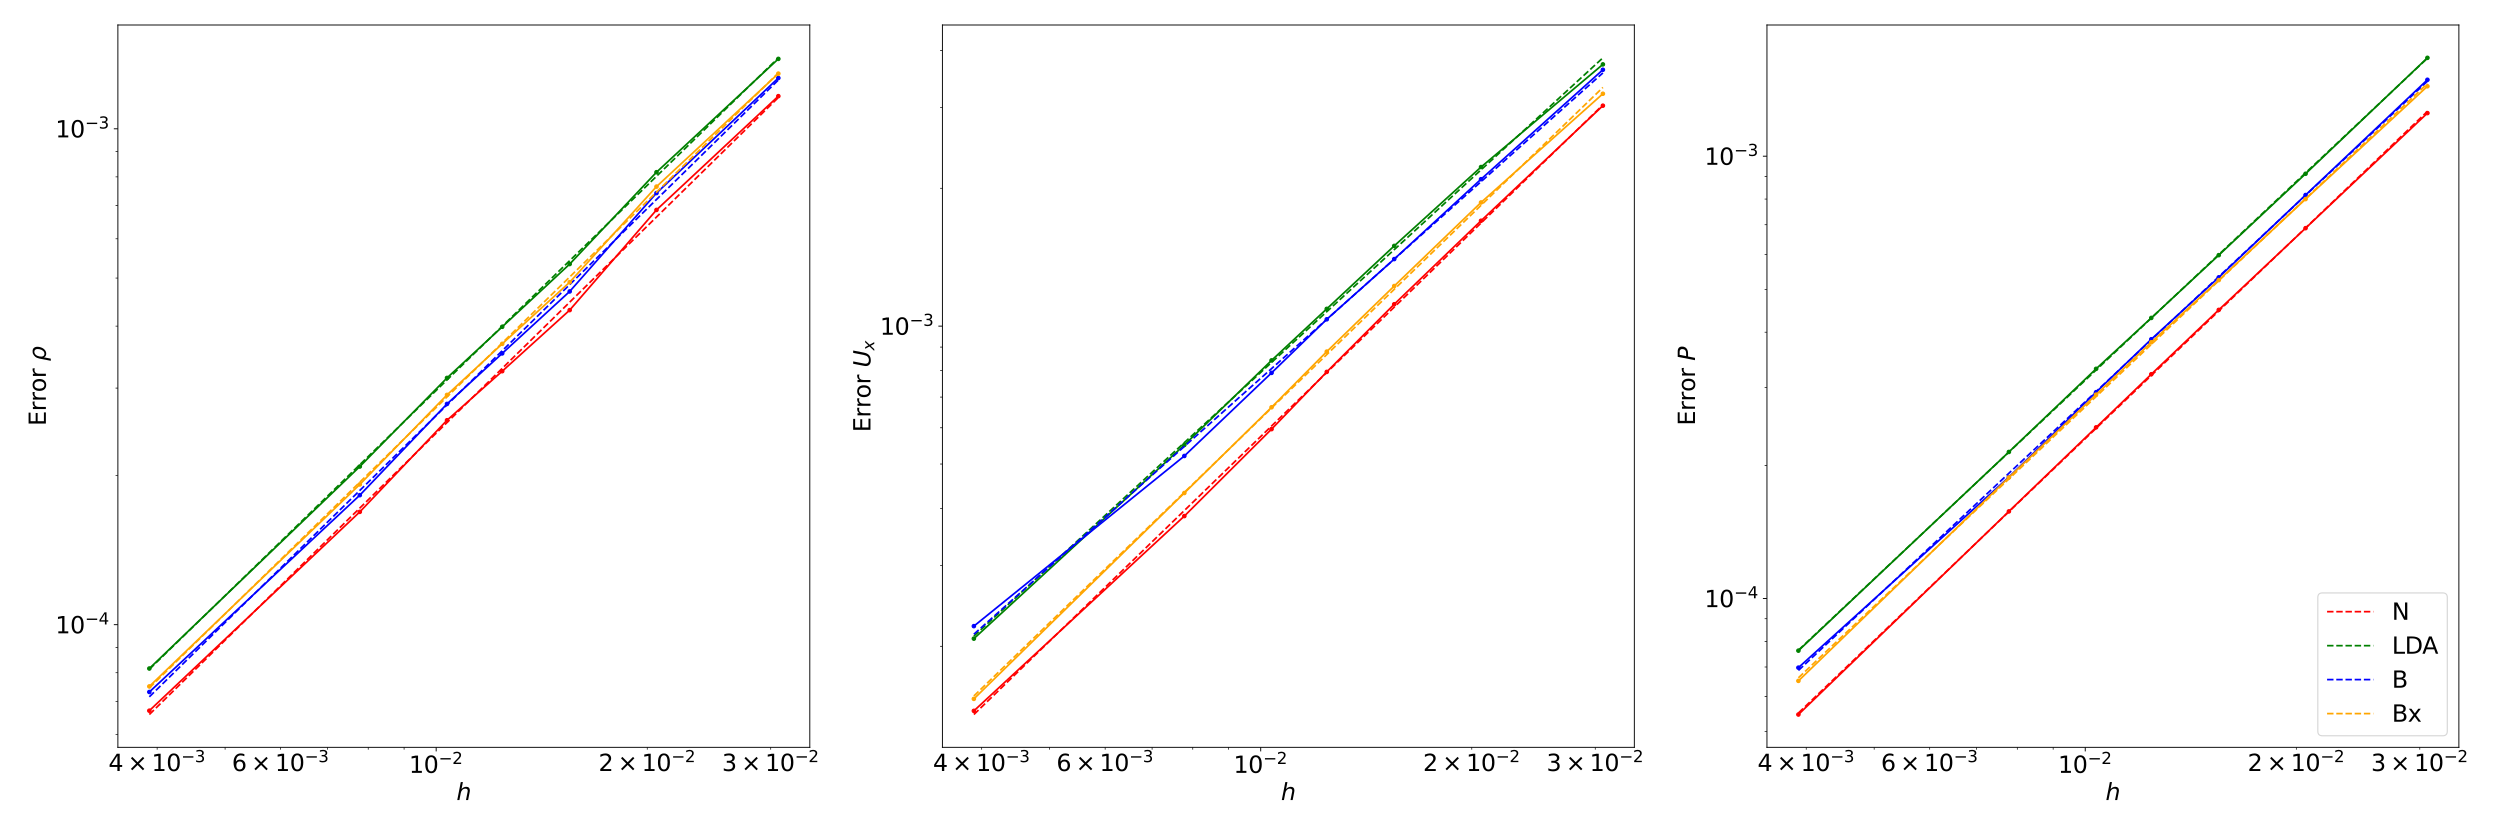 <?xml version="1.0" encoding="utf-8" standalone="no"?>
<!DOCTYPE svg PUBLIC "-//W3C//DTD SVG 1.1//EN"
  "http://www.w3.org/Graphics/SVG/1.1/DTD/svg11.dtd">
<svg xmlns:xlink="http://www.w3.org/1999/xlink" width="2160pt" height="720pt" viewBox="0 0 2160 720" xmlns="http://www.w3.org/2000/svg" version="1.1">
 <defs>
  <style type="text/css">*{stroke-linejoin: round; stroke-linecap: butt}</style>
 </defs>
 <g id="figure_1">
  <g id="patch_1">
   <path d="M 0 720 
L 2160 720 
L 2160 0 
L 0 0 
z
" style="fill: #ffffff"/>
  </g>
  <g id="axes_1">
   <g id="patch_2">
    <path d="M 101.849 645.712 
L 699.668 645.712 
L 699.668 21.6 
L 101.849 21.6 
z
" style="fill: #ffffff"/>
   </g>
   <g id="matplotlib.axis_1">
    <g id="xtick_1">
     <g id="line2d_1">
      <defs>
       <path id="m6f1cc1711e" d="M 0 0 
L 0 3.5 
" style="stroke: #000000; stroke-width: 0.8"/>
      </defs>
      <g>
       <use xlink:href="#m6f1cc1711e" x="376.853" y="645.712" style="stroke: #000000; stroke-width: 0.8"/>
      </g>
     </g>
     <g id="text_1">
      <!-- $\mathdefault{10^{-2}}$ -->
      <g transform="translate(353.353 667.909) scale(0.2 -0.2)">
       <defs>
        <path id="DejaVuSans-31" d="M 794 531 
L 1825 531 
L 1825 4091 
L 703 3866 
L 703 4441 
L 1819 4666 
L 2450 4666 
L 2450 531 
L 3481 531 
L 3481 0 
L 794 0 
L 794 531 
z
" transform="scale(0.016)"/>
        <path id="DejaVuSans-30" d="M 2034 4250 
Q 1547 4250 1301 3770 
Q 1056 3291 1056 2328 
Q 1056 1369 1301 889 
Q 1547 409 2034 409 
Q 2525 409 2770 889 
Q 3016 1369 3016 2328 
Q 3016 3291 2770 3770 
Q 2525 4250 2034 4250 
z
M 2034 4750 
Q 2819 4750 3233 4129 
Q 3647 3509 3647 2328 
Q 3647 1150 3233 529 
Q 2819 -91 2034 -91 
Q 1250 -91 836 529 
Q 422 1150 422 2328 
Q 422 3509 836 4129 
Q 1250 4750 2034 4750 
z
" transform="scale(0.016)"/>
        <path id="DejaVuSans-2212" d="M 678 2272 
L 4684 2272 
L 4684 1741 
L 678 1741 
L 678 2272 
z
" transform="scale(0.016)"/>
        <path id="DejaVuSans-32" d="M 1228 531 
L 3431 531 
L 3431 0 
L 469 0 
L 469 531 
Q 828 903 1448 1529 
Q 2069 2156 2228 2338 
Q 2531 2678 2651 2914 
Q 2772 3150 2772 3378 
Q 2772 3750 2511 3984 
Q 2250 4219 1831 4219 
Q 1534 4219 1204 4116 
Q 875 4013 500 3803 
L 500 4441 
Q 881 4594 1212 4672 
Q 1544 4750 1819 4750 
Q 2544 4750 2975 4387 
Q 3406 4025 3406 3419 
Q 3406 3131 3298 2873 
Q 3191 2616 2906 2266 
Q 2828 2175 2409 1742 
Q 1991 1309 1228 531 
z
" transform="scale(0.016)"/>
       </defs>
       <use xlink:href="#DejaVuSans-31" transform="translate(0 0.766)"/>
       <use xlink:href="#DejaVuSans-30" transform="translate(63.623 0.766)"/>
       <use xlink:href="#DejaVuSans-2212" transform="translate(128.203 39.047) scale(0.7)"/>
       <use xlink:href="#DejaVuSans-32" transform="translate(186.855 39.047) scale(0.7)"/>
      </g>
     </g>
    </g>
    <g id="xtick_2">
     <g id="line2d_2">
      <defs>
       <path id="mbabf35279a" d="M 0 0 
L 0 2 
" style="stroke: #000000; stroke-width: 0.6"/>
      </defs>
      <g>
       <use xlink:href="#mbabf35279a" x="135.777" y="645.712" style="stroke: #000000; stroke-width: 0.6"/>
      </g>
     </g>
     <g id="text_2">
      <!-- $\mathdefault{4\times10^{-3}}$ -->
      <g transform="translate(93.677 666.309) scale(0.2 -0.2)">
       <defs>
        <path id="DejaVuSans-34" d="M 2419 4116 
L 825 1625 
L 2419 1625 
L 2419 4116 
z
M 2253 4666 
L 3047 4666 
L 3047 1625 
L 3713 1625 
L 3713 1100 
L 3047 1100 
L 3047 0 
L 2419 0 
L 2419 1100 
L 313 1100 
L 313 1709 
L 2253 4666 
z
" transform="scale(0.016)"/>
        <path id="DejaVuSans-d7" d="M 4488 3438 
L 3059 2003 
L 4488 575 
L 4116 197 
L 2681 1631 
L 1247 197 
L 878 575 
L 2303 2003 
L 878 3438 
L 1247 3816 
L 2681 2381 
L 4116 3816 
L 4488 3438 
z
" transform="scale(0.016)"/>
        <path id="DejaVuSans-33" d="M 2597 2516 
Q 3050 2419 3304 2112 
Q 3559 1806 3559 1356 
Q 3559 666 3084 287 
Q 2609 -91 1734 -91 
Q 1441 -91 1130 -33 
Q 819 25 488 141 
L 488 750 
Q 750 597 1062 519 
Q 1375 441 1716 441 
Q 2309 441 2620 675 
Q 2931 909 2931 1356 
Q 2931 1769 2642 2001 
Q 2353 2234 1838 2234 
L 1294 2234 
L 1294 2753 
L 1863 2753 
Q 2328 2753 2575 2939 
Q 2822 3125 2822 3475 
Q 2822 3834 2567 4026 
Q 2313 4219 1838 4219 
Q 1578 4219 1281 4162 
Q 984 4106 628 3988 
L 628 4550 
Q 988 4650 1302 4700 
Q 1616 4750 1894 4750 
Q 2613 4750 3031 4423 
Q 3450 4097 3450 3541 
Q 3450 3153 3228 2886 
Q 3006 2619 2597 2516 
z
" transform="scale(0.016)"/>
       </defs>
       <use xlink:href="#DejaVuSans-34" transform="translate(0 0.766)"/>
       <use xlink:href="#DejaVuSans-d7" transform="translate(83.105 0.766)"/>
       <use xlink:href="#DejaVuSans-31" transform="translate(186.377 0.766)"/>
       <use xlink:href="#DejaVuSans-30" transform="translate(250 0.766)"/>
       <use xlink:href="#DejaVuSans-2212" transform="translate(314.58 39.047) scale(0.7)"/>
       <use xlink:href="#DejaVuSans-33" transform="translate(373.232 39.047) scale(0.7)"/>
      </g>
     </g>
    </g>
    <g id="xtick_3">
     <g id="line2d_3">
      <g>
       <use xlink:href="#mbabf35279a" x="194.486" y="645.712" style="stroke: #000000; stroke-width: 0.6"/>
      </g>
     </g>
    </g>
    <g id="xtick_4">
     <g id="line2d_4">
      <g>
       <use xlink:href="#mbabf35279a" x="242.455" y="645.712" style="stroke: #000000; stroke-width: 0.6"/>
      </g>
     </g>
     <g id="text_3">
      <!-- $\mathdefault{6\times10^{-3}}$ -->
      <g transform="translate(200.355 666.309) scale(0.2 -0.2)">
       <defs>
        <path id="DejaVuSans-36" d="M 2113 2584 
Q 1688 2584 1439 2293 
Q 1191 2003 1191 1497 
Q 1191 994 1439 701 
Q 1688 409 2113 409 
Q 2538 409 2786 701 
Q 3034 994 3034 1497 
Q 3034 2003 2786 2293 
Q 2538 2584 2113 2584 
z
M 3366 4563 
L 3366 3988 
Q 3128 4100 2886 4159 
Q 2644 4219 2406 4219 
Q 1781 4219 1451 3797 
Q 1122 3375 1075 2522 
Q 1259 2794 1537 2939 
Q 1816 3084 2150 3084 
Q 2853 3084 3261 2657 
Q 3669 2231 3669 1497 
Q 3669 778 3244 343 
Q 2819 -91 2113 -91 
Q 1303 -91 875 529 
Q 447 1150 447 2328 
Q 447 3434 972 4092 
Q 1497 4750 2381 4750 
Q 2619 4750 2861 4703 
Q 3103 4656 3366 4563 
z
" transform="scale(0.016)"/>
       </defs>
       <use xlink:href="#DejaVuSans-36" transform="translate(0 0.766)"/>
       <use xlink:href="#DejaVuSans-d7" transform="translate(83.105 0.766)"/>
       <use xlink:href="#DejaVuSans-31" transform="translate(186.377 0.766)"/>
       <use xlink:href="#DejaVuSans-30" transform="translate(250 0.766)"/>
       <use xlink:href="#DejaVuSans-2212" transform="translate(314.58 39.047) scale(0.7)"/>
       <use xlink:href="#DejaVuSans-33" transform="translate(373.232 39.047) scale(0.7)"/>
      </g>
     </g>
    </g>
    <g id="xtick_5">
     <g id="line2d_5">
      <g>
       <use xlink:href="#mbabf35279a" x="283.012" y="645.712" style="stroke: #000000; stroke-width: 0.6"/>
      </g>
     </g>
    </g>
    <g id="xtick_6">
     <g id="line2d_6">
      <g>
       <use xlink:href="#mbabf35279a" x="318.144" y="645.712" style="stroke: #000000; stroke-width: 0.6"/>
      </g>
     </g>
    </g>
    <g id="xtick_7">
     <g id="line2d_7">
      <g>
       <use xlink:href="#mbabf35279a" x="349.133" y="645.712" style="stroke: #000000; stroke-width: 0.6"/>
      </g>
     </g>
    </g>
    <g id="xtick_8">
     <g id="line2d_8">
      <g>
       <use xlink:href="#mbabf35279a" x="559.22" y="645.712" style="stroke: #000000; stroke-width: 0.6"/>
      </g>
     </g>
     <g id="text_4">
      <!-- $\mathdefault{2\times10^{-2}}$ -->
      <g transform="translate(517.12 666.309) scale(0.2 -0.2)">
       <use xlink:href="#DejaVuSans-32" transform="translate(0 0.766)"/>
       <use xlink:href="#DejaVuSans-d7" transform="translate(83.105 0.766)"/>
       <use xlink:href="#DejaVuSans-31" transform="translate(186.377 0.766)"/>
       <use xlink:href="#DejaVuSans-30" transform="translate(250 0.766)"/>
       <use xlink:href="#DejaVuSans-2212" transform="translate(314.58 39.047) scale(0.7)"/>
       <use xlink:href="#DejaVuSans-32" transform="translate(373.232 39.047) scale(0.7)"/>
      </g>
     </g>
    </g>
    <g id="xtick_9">
     <g id="line2d_9">
      <g>
       <use xlink:href="#mbabf35279a" x="665.897" y="645.712" style="stroke: #000000; stroke-width: 0.6"/>
      </g>
     </g>
     <g id="text_5">
      <!-- $\mathdefault{3\times10^{-2}}$ -->
      <g transform="translate(623.797 666.309) scale(0.2 -0.2)">
       <use xlink:href="#DejaVuSans-33" transform="translate(0 0.766)"/>
       <use xlink:href="#DejaVuSans-d7" transform="translate(83.105 0.766)"/>
       <use xlink:href="#DejaVuSans-31" transform="translate(186.377 0.766)"/>
       <use xlink:href="#DejaVuSans-30" transform="translate(250 0.766)"/>
       <use xlink:href="#DejaVuSans-2212" transform="translate(314.58 39.047) scale(0.7)"/>
       <use xlink:href="#DejaVuSans-32" transform="translate(373.232 39.047) scale(0.7)"/>
      </g>
     </g>
    </g>
    <g id="text_6">
     <!-- $h$ -->
     <g transform="translate(394.358 691.265) scale(0.2 -0.2)">
      <defs>
       <path id="DejaVuSans-Oblique-68" d="M 3566 2113 
L 3156 0 
L 2578 0 
L 2988 2091 
Q 3016 2238 3031 2350 
Q 3047 2463 3047 2528 
Q 3047 2791 2881 2937 
Q 2716 3084 2419 3084 
Q 1956 3084 1617 2771 
Q 1278 2459 1178 1941 
L 800 0 
L 225 0 
L 1172 4863 
L 1747 4863 
L 1375 2950 
Q 1594 3244 1934 3414 
Q 2275 3584 2650 3584 
Q 3113 3584 3367 3334 
Q 3622 3084 3622 2631 
Q 3622 2519 3608 2391 
Q 3594 2263 3566 2113 
z
" transform="scale(0.016)"/>
      </defs>
      <use xlink:href="#DejaVuSans-Oblique-68" transform="translate(0 0.016)"/>
     </g>
    </g>
   </g>
   <g id="matplotlib.axis_2">
    <g id="ytick_1">
     <g id="line2d_10">
      <defs>
       <path id="mf3a109752e" d="M 0 0 
L -3.5 0 
" style="stroke: #000000; stroke-width: 0.8"/>
      </defs>
      <g>
       <use xlink:href="#mf3a109752e" x="101.849" y="539.719" style="stroke: #000000; stroke-width: 0.8"/>
      </g>
     </g>
     <g id="text_7">
      <!-- $\mathdefault{10^{-4}}$ -->
      <g transform="translate(47.849 547.318) scale(0.2 -0.2)">
       <use xlink:href="#DejaVuSans-31" transform="translate(0 0.684)"/>
       <use xlink:href="#DejaVuSans-30" transform="translate(63.623 0.684)"/>
       <use xlink:href="#DejaVuSans-2212" transform="translate(128.203 38.966) scale(0.7)"/>
       <use xlink:href="#DejaVuSans-34" transform="translate(186.855 38.966) scale(0.7)"/>
      </g>
     </g>
    </g>
    <g id="ytick_2">
     <g id="line2d_11">
      <g>
       <use xlink:href="#mf3a109752e" x="101.849" y="111.29" style="stroke: #000000; stroke-width: 0.8"/>
      </g>
     </g>
     <g id="text_8">
      <!-- $\mathdefault{10^{-3}}$ -->
      <g transform="translate(47.849 118.889) scale(0.2 -0.2)">
       <use xlink:href="#DejaVuSans-31" transform="translate(0 0.766)"/>
       <use xlink:href="#DejaVuSans-30" transform="translate(63.623 0.766)"/>
       <use xlink:href="#DejaVuSans-2212" transform="translate(128.203 39.047) scale(0.7)"/>
       <use xlink:href="#DejaVuSans-33" transform="translate(186.855 39.047) scale(0.7)"/>
      </g>
     </g>
    </g>
    <g id="ytick_3">
     <g id="line2d_12">
      <defs>
       <path id="m3322da931d" d="M 0 0 
L -2 0 
" style="stroke: #000000; stroke-width: 0.6"/>
      </defs>
      <g>
       <use xlink:href="#m3322da931d" x="101.849" y="634.766" style="stroke: #000000; stroke-width: 0.6"/>
      </g>
     </g>
    </g>
    <g id="ytick_4">
     <g id="line2d_13">
      <g>
       <use xlink:href="#m3322da931d" x="101.849" y="606.084" style="stroke: #000000; stroke-width: 0.6"/>
      </g>
     </g>
    </g>
    <g id="ytick_5">
     <g id="line2d_14">
      <g>
       <use xlink:href="#m3322da931d" x="101.849" y="581.239" style="stroke: #000000; stroke-width: 0.6"/>
      </g>
     </g>
    </g>
    <g id="ytick_6">
     <g id="line2d_15">
      <g>
       <use xlink:href="#m3322da931d" x="101.849" y="559.323" style="stroke: #000000; stroke-width: 0.6"/>
      </g>
     </g>
    </g>
    <g id="ytick_7">
     <g id="line2d_16">
      <g>
       <use xlink:href="#m3322da931d" x="101.849" y="410.749" style="stroke: #000000; stroke-width: 0.6"/>
      </g>
     </g>
    </g>
    <g id="ytick_8">
     <g id="line2d_17">
      <g>
       <use xlink:href="#m3322da931d" x="101.849" y="335.307" style="stroke: #000000; stroke-width: 0.6"/>
      </g>
     </g>
    </g>
    <g id="ytick_9">
     <g id="line2d_18">
      <g>
       <use xlink:href="#m3322da931d" x="101.849" y="281.779" style="stroke: #000000; stroke-width: 0.6"/>
      </g>
     </g>
    </g>
    <g id="ytick_10">
     <g id="line2d_19">
      <g>
       <use xlink:href="#m3322da931d" x="101.849" y="240.26" style="stroke: #000000; stroke-width: 0.6"/>
      </g>
     </g>
    </g>
    <g id="ytick_11">
     <g id="line2d_20">
      <g>
       <use xlink:href="#m3322da931d" x="101.849" y="206.337" style="stroke: #000000; stroke-width: 0.6"/>
      </g>
     </g>
    </g>
    <g id="ytick_12">
     <g id="line2d_21">
      <g>
       <use xlink:href="#m3322da931d" x="101.849" y="177.655" style="stroke: #000000; stroke-width: 0.6"/>
      </g>
     </g>
    </g>
    <g id="ytick_13">
     <g id="line2d_22">
      <g>
       <use xlink:href="#m3322da931d" x="101.849" y="152.81" style="stroke: #000000; stroke-width: 0.6"/>
      </g>
     </g>
    </g>
    <g id="ytick_14">
     <g id="line2d_23">
      <g>
       <use xlink:href="#m3322da931d" x="101.849" y="130.894" style="stroke: #000000; stroke-width: 0.6"/>
      </g>
     </g>
    </g>
    <g id="text_9">
     <!-- Error $\rho$ -->
     <g transform="translate(39.649 367.956) rotate(-90) scale(0.2 -0.2)">
      <defs>
       <path id="DejaVuSans-45" d="M 628 4666 
L 3578 4666 
L 3578 4134 
L 1259 4134 
L 1259 2753 
L 3481 2753 
L 3481 2222 
L 1259 2222 
L 1259 531 
L 3634 531 
L 3634 0 
L 628 0 
L 628 4666 
z
" transform="scale(0.016)"/>
       <path id="DejaVuSans-72" d="M 2631 2963 
Q 2534 3019 2420 3045 
Q 2306 3072 2169 3072 
Q 1681 3072 1420 2755 
Q 1159 2438 1159 1844 
L 1159 0 
L 581 0 
L 581 3500 
L 1159 3500 
L 1159 2956 
Q 1341 3275 1631 3429 
Q 1922 3584 2338 3584 
Q 2397 3584 2469 3576 
Q 2541 3569 2628 3553 
L 2631 2963 
z
" transform="scale(0.016)"/>
       <path id="DejaVuSans-6f" d="M 1959 3097 
Q 1497 3097 1228 2736 
Q 959 2375 959 1747 
Q 959 1119 1226 758 
Q 1494 397 1959 397 
Q 2419 397 2687 759 
Q 2956 1122 2956 1747 
Q 2956 2369 2687 2733 
Q 2419 3097 1959 3097 
z
M 1959 3584 
Q 2709 3584 3137 3096 
Q 3566 2609 3566 1747 
Q 3566 888 3137 398 
Q 2709 -91 1959 -91 
Q 1206 -91 779 398 
Q 353 888 353 1747 
Q 353 2609 779 3096 
Q 1206 3584 1959 3584 
z
" transform="scale(0.016)"/>
       <path id="DejaVuSans-20" transform="scale(0.016)"/>
       <path id="DejaVuSans-Oblique-3c1" d="M 1203 2875 
Q 1453 3194 1981 3475 
Q 2188 3584 2756 3584 
Q 3394 3584 3694 3078 
Q 3994 2572 3834 1747 
Q 3672 922 3175 415 
Q 2678 -91 2041 -91 
Q 1656 -91 1409 63 
Q 1163 213 1044 525 
L 681 -1331 
L 103 -1331 
L 697 1716 
Q 838 2438 1203 2875 
z
M 3238 1747 
Q 3359 2381 3169 2744 
Q 2978 3103 2522 3103 
Q 2066 3103 1734 2744 
Q 1403 2381 1281 1747 
Q 1156 1113 1347 750 
Q 1538 391 1994 391 
Q 2450 391 2781 750 
Q 3113 1113 3238 1747 
z
" transform="scale(0.016)"/>
      </defs>
      <use xlink:href="#DejaVuSans-45" transform="translate(0 0.094)"/>
      <use xlink:href="#DejaVuSans-72" transform="translate(63.184 0.094)"/>
      <use xlink:href="#DejaVuSans-72" transform="translate(104.297 0.094)"/>
      <use xlink:href="#DejaVuSans-6f" transform="translate(145.41 0.094)"/>
      <use xlink:href="#DejaVuSans-72" transform="translate(206.592 0.094)"/>
      <use xlink:href="#DejaVuSans-20" transform="translate(247.705 0.094)"/>
      <use xlink:href="#DejaVuSans-Oblique-3c1" transform="translate(279.492 0.094)"/>
     </g>
    </g>
   </g>
   <g id="line2d_24">
    <path d="M 129.023 614.032 
L 310.875 442.253 
L 386.219 363.081 
L 433.912 320.712 
L 492.208 267.946 
L 567.205 181.367 
L 672.494 83.067 
" clip-path="url(#paf30deea8a)" style="fill: none; stroke: #ff0000; stroke-width: 1.5; stroke-linecap: square"/>
    <defs>
     <path id="m72dea3ac10" d="M 0 1.5 
C 0.398 1.5 0.779 1.342 1.061 1.061 
C 1.342 0.779 1.5 0.398 1.5 0 
C 1.5 -0.398 1.342 -0.779 1.061 -1.061 
C 0.779 -1.342 0.398 -1.5 0 -1.5 
C -0.398 -1.5 -0.779 -1.342 -1.061 -1.061 
C -1.342 -0.779 -1.5 -0.398 -1.5 0 
C -1.5 0.398 -1.342 0.779 -1.061 1.061 
C -0.779 1.342 -0.398 1.5 0 1.5 
z
" style="stroke: #ff0000"/>
    </defs>
    <g clip-path="url(#paf30deea8a)">
     <use xlink:href="#m72dea3ac10" x="129.023" y="614.032" style="fill: #ff0000; stroke: #ff0000"/>
     <use xlink:href="#m72dea3ac10" x="310.875" y="442.253" style="fill: #ff0000; stroke: #ff0000"/>
     <use xlink:href="#m72dea3ac10" x="386.219" y="363.081" style="fill: #ff0000; stroke: #ff0000"/>
     <use xlink:href="#m72dea3ac10" x="433.912" y="320.712" style="fill: #ff0000; stroke: #ff0000"/>
     <use xlink:href="#m72dea3ac10" x="492.208" y="267.946" style="fill: #ff0000; stroke: #ff0000"/>
     <use xlink:href="#m72dea3ac10" x="567.205" y="181.367" style="fill: #ff0000; stroke: #ff0000"/>
     <use xlink:href="#m72dea3ac10" x="672.494" y="83.067" style="fill: #ff0000; stroke: #ff0000"/>
    </g>
   </g>
   <g id="line2d_25">
    <path d="M 129.023 617.343 
L 310.875 438.959 
L 386.219 365.052 
L 433.912 318.268 
L 492.208 261.084 
L 567.205 187.517 
L 672.494 84.236 
" clip-path="url(#paf30deea8a)" style="fill: none; stroke-dasharray: 5.55,2.4; stroke-dashoffset: 0; stroke: #ff0000; stroke-width: 1.5"/>
   </g>
   <g id="line2d_26">
    <path d="M 129.023 577.6 
L 310.875 403.081 
L 386.219 326.529 
L 433.912 282.358 
L 492.208 228.149 
L 567.205 148.782 
L 672.494 50.871 
" clip-path="url(#paf30deea8a)" style="fill: none; stroke: #008000; stroke-width: 1.5; stroke-linecap: square"/>
    <defs>
     <path id="m449430f428" d="M 0 1.5 
C 0.398 1.5 0.779 1.342 1.061 1.061 
C 1.342 0.779 1.5 0.398 1.5 0 
C 1.5 -0.398 1.342 -0.779 1.061 -1.061 
C 0.779 -1.342 0.398 -1.5 0 -1.5 
C -0.398 -1.5 -0.779 -1.342 -1.061 -1.061 
C -1.342 -0.779 -1.5 -0.398 -1.5 0 
C -1.5 0.398 -1.342 0.779 -1.061 1.061 
C -0.779 1.342 -0.398 1.5 0 1.5 
z
" style="stroke: #008000"/>
    </defs>
    <g clip-path="url(#paf30deea8a)">
     <use xlink:href="#m449430f428" x="129.023" y="577.6" style="fill: #008000; stroke: #008000"/>
     <use xlink:href="#m449430f428" x="310.875" y="403.081" style="fill: #008000; stroke: #008000"/>
     <use xlink:href="#m449430f428" x="386.219" y="326.529" style="fill: #008000; stroke: #008000"/>
     <use xlink:href="#m449430f428" x="433.912" y="282.358" style="fill: #008000; stroke: #008000"/>
     <use xlink:href="#m449430f428" x="492.208" y="228.149" style="fill: #008000; stroke: #008000"/>
     <use xlink:href="#m449430f428" x="567.205" y="148.782" style="fill: #008000; stroke: #008000"/>
     <use xlink:href="#m449430f428" x="672.494" y="50.871" style="fill: #008000; stroke: #008000"/>
    </g>
   </g>
   <g id="line2d_27">
    <path d="M 129.023 578.255 
L 310.875 401.484 
L 386.219 328.245 
L 433.912 281.884 
L 492.208 225.217 
L 567.205 152.316 
L 672.494 49.969 
" clip-path="url(#paf30deea8a)" style="fill: none; stroke-dasharray: 5.55,2.4; stroke-dashoffset: 0; stroke: #008000; stroke-width: 1.5"/>
   </g>
   <g id="line2d_28">
    <path d="M 129.023 597.884 
L 310.875 427.82 
L 386.219 348.991 
L 433.912 305.333 
L 492.208 251.805 
L 567.205 166.808 
L 672.494 67.388 
" clip-path="url(#paf30deea8a)" style="fill: none; stroke: #0000ff; stroke-width: 1.5; stroke-linecap: square"/>
    <defs>
     <path id="m9c70c93d47" d="M 0 1.5 
C 0.398 1.5 0.779 1.342 1.061 1.061 
C 1.342 0.779 1.5 0.398 1.5 0 
C 1.5 -0.398 1.342 -0.779 1.061 -1.061 
C 0.779 -1.342 0.398 -1.5 0 -1.5 
C -0.398 -1.5 -0.779 -1.342 -1.061 -1.061 
C -1.342 -0.779 -1.5 -0.398 -1.5 0 
C -1.5 0.398 -1.342 0.779 -1.061 1.061 
C -0.779 1.342 -0.398 1.5 0 1.5 
z
" style="stroke: #0000ff"/>
    </defs>
    <g clip-path="url(#paf30deea8a)">
     <use xlink:href="#m9c70c93d47" x="129.023" y="597.884" style="fill: #0000ff; stroke: #0000ff"/>
     <use xlink:href="#m9c70c93d47" x="310.875" y="427.82" style="fill: #0000ff; stroke: #0000ff"/>
     <use xlink:href="#m9c70c93d47" x="386.219" y="348.991" style="fill: #0000ff; stroke: #0000ff"/>
     <use xlink:href="#m9c70c93d47" x="433.912" y="305.333" style="fill: #0000ff; stroke: #0000ff"/>
     <use xlink:href="#m9c70c93d47" x="492.208" y="251.805" style="fill: #0000ff; stroke: #0000ff"/>
     <use xlink:href="#m9c70c93d47" x="567.205" y="166.808" style="fill: #0000ff; stroke: #0000ff"/>
     <use xlink:href="#m9c70c93d47" x="672.494" y="67.388" style="fill: #0000ff; stroke: #0000ff"/>
    </g>
   </g>
   <g id="line2d_29">
    <path d="M 129.023 602.048 
L 310.875 423.719 
L 386.219 349.835 
L 433.912 303.066 
L 492.208 245.9 
L 567.205 172.355 
L 672.494 69.107 
" clip-path="url(#paf30deea8a)" style="fill: none; stroke-dasharray: 5.55,2.4; stroke-dashoffset: 0; stroke: #0000ff; stroke-width: 1.5"/>
   </g>
   <g id="line2d_30">
    <path d="M 129.023 593.06 
L 310.875 418.537 
L 386.219 341.184 
L 433.912 297.073 
L 492.208 243.816 
L 567.205 161.219 
L 672.494 63.599 
" clip-path="url(#paf30deea8a)" style="fill: none; stroke: #ffa500; stroke-width: 1.5; stroke-linecap: square"/>
    <defs>
     <path id="mec1737732a" d="M 0 1.5 
C 0.398 1.5 0.779 1.342 1.061 1.061 
C 1.342 0.779 1.5 0.398 1.5 0 
C 1.5 -0.398 1.342 -0.779 1.061 -1.061 
C 0.779 -1.342 0.398 -1.5 0 -1.5 
C -0.398 -1.5 -0.779 -1.342 -1.061 -1.061 
C -1.342 -0.779 -1.5 -0.398 -1.5 0 
C -1.5 0.398 -1.342 0.779 -1.061 1.061 
C -0.779 1.342 -0.398 1.5 0 1.5 
z
" style="stroke: #ffa500"/>
    </defs>
    <g clip-path="url(#paf30deea8a)">
     <use xlink:href="#mec1737732a" x="129.023" y="593.06" style="fill: #ffa500; stroke: #ffa500"/>
     <use xlink:href="#mec1737732a" x="310.875" y="418.537" style="fill: #ffa500; stroke: #ffa500"/>
     <use xlink:href="#mec1737732a" x="386.219" y="341.184" style="fill: #ffa500; stroke: #ffa500"/>
     <use xlink:href="#mec1737732a" x="433.912" y="297.073" style="fill: #ffa500; stroke: #ffa500"/>
     <use xlink:href="#mec1737732a" x="492.208" y="243.816" style="fill: #ffa500; stroke: #ffa500"/>
     <use xlink:href="#mec1737732a" x="567.205" y="161.219" style="fill: #ffa500; stroke: #ffa500"/>
     <use xlink:href="#mec1737732a" x="672.494" y="63.599" style="fill: #ffa500; stroke: #ffa500"/>
    </g>
   </g>
   <g id="line2d_31">
    <path d="M 129.023 594.365 
L 310.875 416.58 
L 386.219 342.92 
L 433.912 296.293 
L 492.208 239.302 
L 567.205 165.981 
L 672.494 63.047 
" clip-path="url(#paf30deea8a)" style="fill: none; stroke-dasharray: 5.55,2.4; stroke-dashoffset: 0; stroke: #ffa500; stroke-width: 1.5"/>
   </g>
   <g id="patch_3">
    <path d="M 101.849 645.712 
L 101.849 21.6 
" style="fill: none; stroke: #000000; stroke-width: 0.8; stroke-linejoin: miter; stroke-linecap: square"/>
   </g>
   <g id="patch_4">
    <path d="M 699.668 645.712 
L 699.668 21.6 
" style="fill: none; stroke: #000000; stroke-width: 0.8; stroke-linejoin: miter; stroke-linecap: square"/>
   </g>
   <g id="patch_5">
    <path d="M 101.849 645.712 
L 699.668 645.712 
" style="fill: none; stroke: #000000; stroke-width: 0.8; stroke-linejoin: miter; stroke-linecap: square"/>
   </g>
   <g id="patch_6">
    <path d="M 101.849 21.6 
L 699.668 21.6 
" style="fill: none; stroke: #000000; stroke-width: 0.8; stroke-linejoin: miter; stroke-linecap: square"/>
   </g>
  </g>
  <g id="axes_2">
   <g id="patch_7">
    <path d="M 814.249 645.712 
L 1412.067 645.712 
L 1412.067 21.6 
L 814.249 21.6 
z
" style="fill: #ffffff"/>
   </g>
   <g id="matplotlib.axis_3">
    <g id="xtick_10">
     <g id="line2d_32">
      <g>
       <use xlink:href="#m6f1cc1711e" x="1089.252" y="645.712" style="stroke: #000000; stroke-width: 0.8"/>
      </g>
     </g>
     <g id="text_10">
      <!-- $\mathdefault{10^{-2}}$ -->
      <g transform="translate(1065.752 667.909) scale(0.2 -0.2)">
       <use xlink:href="#DejaVuSans-31" transform="translate(0 0.766)"/>
       <use xlink:href="#DejaVuSans-30" transform="translate(63.623 0.766)"/>
       <use xlink:href="#DejaVuSans-2212" transform="translate(128.203 39.047) scale(0.7)"/>
       <use xlink:href="#DejaVuSans-32" transform="translate(186.855 39.047) scale(0.7)"/>
      </g>
     </g>
    </g>
    <g id="xtick_11">
     <g id="line2d_33">
      <g>
       <use xlink:href="#mbabf35279a" x="848.177" y="645.712" style="stroke: #000000; stroke-width: 0.6"/>
      </g>
     </g>
     <g id="text_11">
      <!-- $\mathdefault{4\times10^{-3}}$ -->
      <g transform="translate(806.077 666.309) scale(0.2 -0.2)">
       <use xlink:href="#DejaVuSans-34" transform="translate(0 0.766)"/>
       <use xlink:href="#DejaVuSans-d7" transform="translate(83.105 0.766)"/>
       <use xlink:href="#DejaVuSans-31" transform="translate(186.377 0.766)"/>
       <use xlink:href="#DejaVuSans-30" transform="translate(250 0.766)"/>
       <use xlink:href="#DejaVuSans-2212" transform="translate(314.58 39.047) scale(0.7)"/>
       <use xlink:href="#DejaVuSans-33" transform="translate(373.232 39.047) scale(0.7)"/>
      </g>
     </g>
    </g>
    <g id="xtick_12">
     <g id="line2d_34">
      <g>
       <use xlink:href="#mbabf35279a" x="906.886" y="645.712" style="stroke: #000000; stroke-width: 0.6"/>
      </g>
     </g>
    </g>
    <g id="xtick_13">
     <g id="line2d_35">
      <g>
       <use xlink:href="#mbabf35279a" x="954.854" y="645.712" style="stroke: #000000; stroke-width: 0.6"/>
      </g>
     </g>
     <g id="text_12">
      <!-- $\mathdefault{6\times10^{-3}}$ -->
      <g transform="translate(912.754 666.309) scale(0.2 -0.2)">
       <use xlink:href="#DejaVuSans-36" transform="translate(0 0.766)"/>
       <use xlink:href="#DejaVuSans-d7" transform="translate(83.105 0.766)"/>
       <use xlink:href="#DejaVuSans-31" transform="translate(186.377 0.766)"/>
       <use xlink:href="#DejaVuSans-30" transform="translate(250 0.766)"/>
       <use xlink:href="#DejaVuSans-2212" transform="translate(314.58 39.047) scale(0.7)"/>
       <use xlink:href="#DejaVuSans-33" transform="translate(373.232 39.047) scale(0.7)"/>
      </g>
     </g>
    </g>
    <g id="xtick_14">
     <g id="line2d_36">
      <g>
       <use xlink:href="#mbabf35279a" x="995.411" y="645.712" style="stroke: #000000; stroke-width: 0.6"/>
      </g>
     </g>
    </g>
    <g id="xtick_15">
     <g id="line2d_37">
      <g>
       <use xlink:href="#mbabf35279a" x="1030.543" y="645.712" style="stroke: #000000; stroke-width: 0.6"/>
      </g>
     </g>
    </g>
    <g id="xtick_16">
     <g id="line2d_38">
      <g>
       <use xlink:href="#mbabf35279a" x="1061.532" y="645.712" style="stroke: #000000; stroke-width: 0.6"/>
      </g>
     </g>
    </g>
    <g id="xtick_17">
     <g id="line2d_39">
      <g>
       <use xlink:href="#mbabf35279a" x="1271.619" y="645.712" style="stroke: #000000; stroke-width: 0.6"/>
      </g>
     </g>
     <g id="text_13">
      <!-- $\mathdefault{2\times10^{-2}}$ -->
      <g transform="translate(1229.519 666.309) scale(0.2 -0.2)">
       <use xlink:href="#DejaVuSans-32" transform="translate(0 0.766)"/>
       <use xlink:href="#DejaVuSans-d7" transform="translate(83.105 0.766)"/>
       <use xlink:href="#DejaVuSans-31" transform="translate(186.377 0.766)"/>
       <use xlink:href="#DejaVuSans-30" transform="translate(250 0.766)"/>
       <use xlink:href="#DejaVuSans-2212" transform="translate(314.58 39.047) scale(0.7)"/>
       <use xlink:href="#DejaVuSans-32" transform="translate(373.232 39.047) scale(0.7)"/>
      </g>
     </g>
    </g>
    <g id="xtick_18">
     <g id="line2d_40">
      <g>
       <use xlink:href="#mbabf35279a" x="1378.297" y="645.712" style="stroke: #000000; stroke-width: 0.6"/>
      </g>
     </g>
     <g id="text_14">
      <!-- $\mathdefault{3\times10^{-2}}$ -->
      <g transform="translate(1336.197 666.309) scale(0.2 -0.2)">
       <use xlink:href="#DejaVuSans-33" transform="translate(0 0.766)"/>
       <use xlink:href="#DejaVuSans-d7" transform="translate(83.105 0.766)"/>
       <use xlink:href="#DejaVuSans-31" transform="translate(186.377 0.766)"/>
       <use xlink:href="#DejaVuSans-30" transform="translate(250 0.766)"/>
       <use xlink:href="#DejaVuSans-2212" transform="translate(314.58 39.047) scale(0.7)"/>
       <use xlink:href="#DejaVuSans-32" transform="translate(373.232 39.047) scale(0.7)"/>
      </g>
     </g>
    </g>
    <g id="text_15">
     <!-- $h$ -->
     <g transform="translate(1106.758 691.265) scale(0.2 -0.2)">
      <use xlink:href="#DejaVuSans-Oblique-68" transform="translate(0 0.016)"/>
     </g>
    </g>
   </g>
   <g id="matplotlib.axis_4">
    <g id="ytick_15">
     <g id="line2d_41">
      <g>
       <use xlink:href="#mf3a109752e" x="814.249" y="281.785" style="stroke: #000000; stroke-width: 0.8"/>
      </g>
     </g>
     <g id="text_16">
      <!-- $\mathdefault{10^{-3}}$ -->
      <g transform="translate(760.249 289.384) scale(0.2 -0.2)">
       <use xlink:href="#DejaVuSans-31" transform="translate(0 0.766)"/>
       <use xlink:href="#DejaVuSans-30" transform="translate(63.623 0.766)"/>
       <use xlink:href="#DejaVuSans-2212" transform="translate(128.203 39.047) scale(0.7)"/>
       <use xlink:href="#DejaVuSans-33" transform="translate(186.855 39.047) scale(0.7)"/>
      </g>
     </g>
    </g>
    <g id="ytick_16">
     <g id="line2d_42">
      <g>
       <use xlink:href="#m3322da931d" x="814.249" y="558.409" style="stroke: #000000; stroke-width: 0.6"/>
      </g>
     </g>
    </g>
    <g id="ytick_17">
     <g id="line2d_43">
      <g>
       <use xlink:href="#m3322da931d" x="814.249" y="488.719" style="stroke: #000000; stroke-width: 0.6"/>
      </g>
     </g>
    </g>
    <g id="ytick_18">
     <g id="line2d_44">
      <g>
       <use xlink:href="#m3322da931d" x="814.249" y="439.274" style="stroke: #000000; stroke-width: 0.6"/>
      </g>
     </g>
    </g>
    <g id="ytick_19">
     <g id="line2d_45">
      <g>
       <use xlink:href="#m3322da931d" x="814.249" y="400.921" style="stroke: #000000; stroke-width: 0.6"/>
      </g>
     </g>
    </g>
    <g id="ytick_20">
     <g id="line2d_46">
      <g>
       <use xlink:href="#m3322da931d" x="814.249" y="369.584" style="stroke: #000000; stroke-width: 0.6"/>
      </g>
     </g>
    </g>
    <g id="ytick_21">
     <g id="line2d_47">
      <g>
       <use xlink:href="#m3322da931d" x="814.249" y="343.089" style="stroke: #000000; stroke-width: 0.6"/>
      </g>
     </g>
    </g>
    <g id="ytick_22">
     <g id="line2d_48">
      <g>
       <use xlink:href="#m3322da931d" x="814.249" y="320.138" style="stroke: #000000; stroke-width: 0.6"/>
      </g>
     </g>
    </g>
    <g id="ytick_23">
     <g id="line2d_49">
      <g>
       <use xlink:href="#m3322da931d" x="814.249" y="299.894" style="stroke: #000000; stroke-width: 0.6"/>
      </g>
     </g>
    </g>
    <g id="ytick_24">
     <g id="line2d_50">
      <g>
       <use xlink:href="#m3322da931d" x="814.249" y="162.65" style="stroke: #000000; stroke-width: 0.6"/>
      </g>
     </g>
    </g>
    <g id="ytick_25">
     <g id="line2d_51">
      <g>
       <use xlink:href="#m3322da931d" x="814.249" y="92.96" style="stroke: #000000; stroke-width: 0.6"/>
      </g>
     </g>
    </g>
    <g id="ytick_26">
     <g id="line2d_52">
      <g>
       <use xlink:href="#m3322da931d" x="814.249" y="43.515" style="stroke: #000000; stroke-width: 0.6"/>
      </g>
     </g>
    </g>
    <g id="text_17">
     <!-- Error $U_x$ -->
     <g transform="translate(752.089 373.356) rotate(-90) scale(0.2 -0.2)">
      <defs>
       <path id="DejaVuSans-Oblique-55" d="M 991 4666 
L 1625 4666 
L 1075 1831 
Q 1041 1641 1027 1517 
Q 1013 1394 1013 1300 
Q 1013 869 1253 645 
Q 1494 422 1959 422 
Q 2563 422 2898 753 
Q 3234 1084 3378 1831 
L 3928 4666 
L 4563 4666 
L 4000 1753 
Q 3816 809 3300 359 
Q 2784 -91 1888 -91 
Q 1188 -91 780 261 
Q 372 613 372 1216 
Q 372 1325 387 1461 
Q 403 1597 434 1753 
L 991 4666 
z
" transform="scale(0.016)"/>
       <path id="DejaVuSans-Oblique-78" d="M 3841 3500 
L 2234 1784 
L 3219 0 
L 2559 0 
L 1819 1388 
L 531 0 
L -166 0 
L 1556 1844 
L 641 3500 
L 1300 3500 
L 1972 2234 
L 3144 3500 
L 3841 3500 
z
" transform="scale(0.016)"/>
      </defs>
      <use xlink:href="#DejaVuSans-45" transform="translate(0 0.094)"/>
      <use xlink:href="#DejaVuSans-72" transform="translate(63.184 0.094)"/>
      <use xlink:href="#DejaVuSans-72" transform="translate(104.297 0.094)"/>
      <use xlink:href="#DejaVuSans-6f" transform="translate(145.41 0.094)"/>
      <use xlink:href="#DejaVuSans-72" transform="translate(206.592 0.094)"/>
      <use xlink:href="#DejaVuSans-20" transform="translate(247.705 0.094)"/>
      <use xlink:href="#DejaVuSans-Oblique-55" transform="translate(279.492 0.094)"/>
      <use xlink:href="#DejaVuSans-Oblique-78" transform="translate(352.686 -16.312) scale(0.7)"/>
     </g>
    </g>
   </g>
   <g id="line2d_53">
    <path d="M 841.422 614.182 
L 1023.274 445.89 
L 1098.618 370.776 
L 1146.312 321.322 
L 1204.607 262.857 
L 1279.605 190.74 
L 1384.894 91.303 
" clip-path="url(#p6ef81c8d75)" style="fill: none; stroke: #ff0000; stroke-width: 1.5; stroke-linecap: square"/>
    <g clip-path="url(#p6ef81c8d75)">
     <use xlink:href="#m72dea3ac10" x="841.422" y="614.182" style="fill: #ff0000; stroke: #ff0000"/>
     <use xlink:href="#m72dea3ac10" x="1023.274" y="445.89" style="fill: #ff0000; stroke: #ff0000"/>
     <use xlink:href="#m72dea3ac10" x="1098.618" y="370.776" style="fill: #ff0000; stroke: #ff0000"/>
     <use xlink:href="#m72dea3ac10" x="1146.312" y="321.322" style="fill: #ff0000; stroke: #ff0000"/>
     <use xlink:href="#m72dea3ac10" x="1204.607" y="262.857" style="fill: #ff0000; stroke: #ff0000"/>
     <use xlink:href="#m72dea3ac10" x="1279.605" y="190.74" style="fill: #ff0000; stroke: #ff0000"/>
     <use xlink:href="#m72dea3ac10" x="1384.894" y="91.303" style="fill: #ff0000; stroke: #ff0000"/>
    </g>
   </g>
   <g id="line2d_54">
    <path d="M 841.422 617.343 
L 1023.274 441.102 
L 1098.618 368.082 
L 1146.312 321.86 
L 1204.607 265.363 
L 1279.605 192.68 
L 1384.894 90.639 
" clip-path="url(#p6ef81c8d75)" style="fill: none; stroke-dasharray: 5.55,2.4; stroke-dashoffset: 0; stroke: #ff0000; stroke-width: 1.5"/>
   </g>
   <g id="line2d_55">
    <path d="M 841.422 551.778 
L 1023.274 384.417 
L 1098.618 311.39 
L 1146.312 266.858 
L 1204.607 212.451 
L 1279.605 144.329 
L 1384.894 55.623 
" clip-path="url(#p6ef81c8d75)" style="fill: none; stroke: #008000; stroke-width: 1.5; stroke-linecap: square"/>
    <g clip-path="url(#p6ef81c8d75)">
     <use xlink:href="#m449430f428" x="841.422" y="551.778" style="fill: #008000; stroke: #008000"/>
     <use xlink:href="#m449430f428" x="1023.274" y="384.417" style="fill: #008000; stroke: #008000"/>
     <use xlink:href="#m449430f428" x="1098.618" y="311.39" style="fill: #008000; stroke: #008000"/>
     <use xlink:href="#m449430f428" x="1146.312" y="266.858" style="fill: #008000; stroke: #008000"/>
     <use xlink:href="#m449430f428" x="1204.607" y="212.451" style="fill: #008000; stroke: #008000"/>
     <use xlink:href="#m449430f428" x="1279.605" y="144.329" style="fill: #008000; stroke: #008000"/>
     <use xlink:href="#m449430f428" x="1384.894" y="55.623" style="fill: #008000; stroke: #008000"/>
    </g>
   </g>
   <g id="line2d_56">
    <path d="M 841.422 549.577 
L 1023.274 382.402 
L 1098.618 313.139 
L 1146.312 269.295 
L 1204.607 215.704 
L 1279.605 146.76 
L 1384.894 49.969 
" clip-path="url(#p6ef81c8d75)" style="fill: none; stroke-dasharray: 5.55,2.4; stroke-dashoffset: 0; stroke: #008000; stroke-width: 1.5"/>
   </g>
   <g id="line2d_57">
    <path d="M 841.422 540.974 
L 1023.274 393.95 
L 1098.618 322.158 
L 1146.312 275.878 
L 1204.607 223.84 
L 1279.605 154.828 
L 1384.894 60.276 
" clip-path="url(#p6ef81c8d75)" style="fill: none; stroke: #0000ff; stroke-width: 1.5; stroke-linecap: square"/>
    <g clip-path="url(#p6ef81c8d75)">
     <use xlink:href="#m9c70c93d47" x="841.422" y="540.974" style="fill: #0000ff; stroke: #0000ff"/>
     <use xlink:href="#m9c70c93d47" x="1023.274" y="393.95" style="fill: #0000ff; stroke: #0000ff"/>
     <use xlink:href="#m9c70c93d47" x="1098.618" y="322.158" style="fill: #0000ff; stroke: #0000ff"/>
     <use xlink:href="#m9c70c93d47" x="1146.312" y="275.878" style="fill: #0000ff; stroke: #0000ff"/>
     <use xlink:href="#m9c70c93d47" x="1204.607" y="223.84" style="fill: #0000ff; stroke: #0000ff"/>
     <use xlink:href="#m9c70c93d47" x="1279.605" y="154.828" style="fill: #0000ff; stroke: #0000ff"/>
     <use xlink:href="#m9c70c93d47" x="1384.894" y="60.276" style="fill: #0000ff; stroke: #0000ff"/>
    </g>
   </g>
   <g id="line2d_58">
    <path d="M 841.422 547.968 
L 1023.274 385.697 
L 1098.618 318.465 
L 1146.312 275.907 
L 1204.607 223.888 
L 1279.605 156.966 
L 1384.894 63.014 
" clip-path="url(#p6ef81c8d75)" style="fill: none; stroke-dasharray: 5.55,2.4; stroke-dashoffset: 0; stroke: #0000ff; stroke-width: 1.5"/>
   </g>
   <g id="line2d_59">
    <path d="M 841.422 603.831 
L 1023.274 425.943 
L 1098.618 351.905 
L 1146.312 303.783 
L 1204.607 247.123 
L 1279.605 174.935 
L 1384.894 80.995 
" clip-path="url(#p6ef81c8d75)" style="fill: none; stroke: #ffa500; stroke-width: 1.5; stroke-linecap: square"/>
    <g clip-path="url(#p6ef81c8d75)">
     <use xlink:href="#mec1737732a" x="841.422" y="603.831" style="fill: #ffa500; stroke: #ffa500"/>
     <use xlink:href="#mec1737732a" x="1023.274" y="425.943" style="fill: #ffa500; stroke: #ffa500"/>
     <use xlink:href="#mec1737732a" x="1098.618" y="351.905" style="fill: #ffa500; stroke: #ffa500"/>
     <use xlink:href="#mec1737732a" x="1146.312" y="303.783" style="fill: #ffa500; stroke: #ffa500"/>
     <use xlink:href="#mec1737732a" x="1204.607" y="247.123" style="fill: #ffa500; stroke: #ffa500"/>
     <use xlink:href="#mec1737732a" x="1279.605" y="174.935" style="fill: #ffa500; stroke: #ffa500"/>
     <use xlink:href="#mec1737732a" x="1384.894" y="80.995" style="fill: #ffa500; stroke: #ffa500"/>
    </g>
   </g>
   <g id="line2d_60">
    <path d="M 841.422 601.325 
L 1023.274 425.394 
L 1098.618 352.504 
L 1146.312 306.363 
L 1204.607 249.966 
L 1279.605 177.411 
L 1384.894 75.551 
" clip-path="url(#p6ef81c8d75)" style="fill: none; stroke-dasharray: 5.55,2.4; stroke-dashoffset: 0; stroke: #ffa500; stroke-width: 1.5"/>
   </g>
   <g id="patch_8">
    <path d="M 814.249 645.712 
L 814.249 21.6 
" style="fill: none; stroke: #000000; stroke-width: 0.8; stroke-linejoin: miter; stroke-linecap: square"/>
   </g>
   <g id="patch_9">
    <path d="M 1412.067 645.712 
L 1412.067 21.6 
" style="fill: none; stroke: #000000; stroke-width: 0.8; stroke-linejoin: miter; stroke-linecap: square"/>
   </g>
   <g id="patch_10">
    <path d="M 814.249 645.712 
L 1412.067 645.712 
" style="fill: none; stroke: #000000; stroke-width: 0.8; stroke-linejoin: miter; stroke-linecap: square"/>
   </g>
   <g id="patch_11">
    <path d="M 814.249 21.6 
L 1412.067 21.6 
" style="fill: none; stroke: #000000; stroke-width: 0.8; stroke-linejoin: miter; stroke-linecap: square"/>
   </g>
  </g>
  <g id="axes_3">
   <g id="patch_12">
    <path d="M 1526.648 645.712 
L 2124.467 645.712 
L 2124.467 21.6 
L 1526.648 21.6 
z
" style="fill: #ffffff"/>
   </g>
   <g id="matplotlib.axis_5">
    <g id="xtick_19">
     <g id="line2d_61">
      <g>
       <use xlink:href="#m6f1cc1711e" x="1801.652" y="645.712" style="stroke: #000000; stroke-width: 0.8"/>
      </g>
     </g>
     <g id="text_18">
      <!-- $\mathdefault{10^{-2}}$ -->
      <g transform="translate(1778.152 667.909) scale(0.2 -0.2)">
       <use xlink:href="#DejaVuSans-31" transform="translate(0 0.766)"/>
       <use xlink:href="#DejaVuSans-30" transform="translate(63.623 0.766)"/>
       <use xlink:href="#DejaVuSans-2212" transform="translate(128.203 39.047) scale(0.7)"/>
       <use xlink:href="#DejaVuSans-32" transform="translate(186.855 39.047) scale(0.7)"/>
      </g>
     </g>
    </g>
    <g id="xtick_20">
     <g id="line2d_62">
      <g>
       <use xlink:href="#mbabf35279a" x="1560.576" y="645.712" style="stroke: #000000; stroke-width: 0.6"/>
      </g>
     </g>
     <g id="text_19">
      <!-- $\mathdefault{4\times10^{-3}}$ -->
      <g transform="translate(1518.476 666.309) scale(0.2 -0.2)">
       <use xlink:href="#DejaVuSans-34" transform="translate(0 0.766)"/>
       <use xlink:href="#DejaVuSans-d7" transform="translate(83.105 0.766)"/>
       <use xlink:href="#DejaVuSans-31" transform="translate(186.377 0.766)"/>
       <use xlink:href="#DejaVuSans-30" transform="translate(250 0.766)"/>
       <use xlink:href="#DejaVuSans-2212" transform="translate(314.58 39.047) scale(0.7)"/>
       <use xlink:href="#DejaVuSans-33" transform="translate(373.232 39.047) scale(0.7)"/>
      </g>
     </g>
    </g>
    <g id="xtick_21">
     <g id="line2d_63">
      <g>
       <use xlink:href="#mbabf35279a" x="1619.285" y="645.712" style="stroke: #000000; stroke-width: 0.6"/>
      </g>
     </g>
    </g>
    <g id="xtick_22">
     <g id="line2d_64">
      <g>
       <use xlink:href="#mbabf35279a" x="1667.254" y="645.712" style="stroke: #000000; stroke-width: 0.6"/>
      </g>
     </g>
     <g id="text_20">
      <!-- $\mathdefault{6\times10^{-3}}$ -->
      <g transform="translate(1625.154 666.309) scale(0.2 -0.2)">
       <use xlink:href="#DejaVuSans-36" transform="translate(0 0.766)"/>
       <use xlink:href="#DejaVuSans-d7" transform="translate(83.105 0.766)"/>
       <use xlink:href="#DejaVuSans-31" transform="translate(186.377 0.766)"/>
       <use xlink:href="#DejaVuSans-30" transform="translate(250 0.766)"/>
       <use xlink:href="#DejaVuSans-2212" transform="translate(314.58 39.047) scale(0.7)"/>
       <use xlink:href="#DejaVuSans-33" transform="translate(373.232 39.047) scale(0.7)"/>
      </g>
     </g>
    </g>
    <g id="xtick_23">
     <g id="line2d_65">
      <g>
       <use xlink:href="#mbabf35279a" x="1707.811" y="645.712" style="stroke: #000000; stroke-width: 0.6"/>
      </g>
     </g>
    </g>
    <g id="xtick_24">
     <g id="line2d_66">
      <g>
       <use xlink:href="#mbabf35279a" x="1742.943" y="645.712" style="stroke: #000000; stroke-width: 0.6"/>
      </g>
     </g>
    </g>
    <g id="xtick_25">
     <g id="line2d_67">
      <g>
       <use xlink:href="#mbabf35279a" x="1773.932" y="645.712" style="stroke: #000000; stroke-width: 0.6"/>
      </g>
     </g>
    </g>
    <g id="xtick_26">
     <g id="line2d_68">
      <g>
       <use xlink:href="#mbabf35279a" x="1984.019" y="645.712" style="stroke: #000000; stroke-width: 0.6"/>
      </g>
     </g>
     <g id="text_21">
      <!-- $\mathdefault{2\times10^{-2}}$ -->
      <g transform="translate(1941.919 666.309) scale(0.2 -0.2)">
       <use xlink:href="#DejaVuSans-32" transform="translate(0 0.766)"/>
       <use xlink:href="#DejaVuSans-d7" transform="translate(83.105 0.766)"/>
       <use xlink:href="#DejaVuSans-31" transform="translate(186.377 0.766)"/>
       <use xlink:href="#DejaVuSans-30" transform="translate(250 0.766)"/>
       <use xlink:href="#DejaVuSans-2212" transform="translate(314.58 39.047) scale(0.7)"/>
       <use xlink:href="#DejaVuSans-32" transform="translate(373.232 39.047) scale(0.7)"/>
      </g>
     </g>
    </g>
    <g id="xtick_27">
     <g id="line2d_69">
      <g>
       <use xlink:href="#mbabf35279a" x="2090.696" y="645.712" style="stroke: #000000; stroke-width: 0.6"/>
      </g>
     </g>
     <g id="text_22">
      <!-- $\mathdefault{3\times10^{-2}}$ -->
      <g transform="translate(2048.596 666.309) scale(0.2 -0.2)">
       <use xlink:href="#DejaVuSans-33" transform="translate(0 0.766)"/>
       <use xlink:href="#DejaVuSans-d7" transform="translate(83.105 0.766)"/>
       <use xlink:href="#DejaVuSans-31" transform="translate(186.377 0.766)"/>
       <use xlink:href="#DejaVuSans-30" transform="translate(250 0.766)"/>
       <use xlink:href="#DejaVuSans-2212" transform="translate(314.58 39.047) scale(0.7)"/>
       <use xlink:href="#DejaVuSans-32" transform="translate(373.232 39.047) scale(0.7)"/>
      </g>
     </g>
    </g>
    <g id="text_23">
     <!-- $h$ -->
     <g transform="translate(1819.157 691.265) scale(0.2 -0.2)">
      <use xlink:href="#DejaVuSans-Oblique-68" transform="translate(0 0.016)"/>
     </g>
    </g>
   </g>
   <g id="matplotlib.axis_6">
    <g id="ytick_27">
     <g id="line2d_70">
      <g>
       <use xlink:href="#mf3a109752e" x="1526.648" y="517.106" style="stroke: #000000; stroke-width: 0.8"/>
      </g>
     </g>
     <g id="text_24">
      <!-- $\mathdefault{10^{-4}}$ -->
      <g transform="translate(1472.648 524.705) scale(0.2 -0.2)">
       <use xlink:href="#DejaVuSans-31" transform="translate(0 0.684)"/>
       <use xlink:href="#DejaVuSans-30" transform="translate(63.623 0.684)"/>
       <use xlink:href="#DejaVuSans-2212" transform="translate(128.203 38.966) scale(0.7)"/>
       <use xlink:href="#DejaVuSans-34" transform="translate(186.855 38.966) scale(0.7)"/>
      </g>
     </g>
    </g>
    <g id="ytick_28">
     <g id="line2d_71">
      <g>
       <use xlink:href="#mf3a109752e" x="1526.648" y="134.961" style="stroke: #000000; stroke-width: 0.8"/>
      </g>
     </g>
     <g id="text_25">
      <!-- $\mathdefault{10^{-3}}$ -->
      <g transform="translate(1472.648 142.56) scale(0.2 -0.2)">
       <use xlink:href="#DejaVuSans-31" transform="translate(0 0.766)"/>
       <use xlink:href="#DejaVuSans-30" transform="translate(63.623 0.766)"/>
       <use xlink:href="#DejaVuSans-2212" transform="translate(128.203 39.047) scale(0.7)"/>
       <use xlink:href="#DejaVuSans-33" transform="translate(186.855 39.047) scale(0.7)"/>
      </g>
     </g>
    </g>
    <g id="ytick_29">
     <g id="line2d_72">
      <g>
       <use xlink:href="#m3322da931d" x="1526.648" y="632.144" style="stroke: #000000; stroke-width: 0.6"/>
      </g>
     </g>
    </g>
    <g id="ytick_30">
     <g id="line2d_73">
      <g>
       <use xlink:href="#m3322da931d" x="1526.648" y="601.885" style="stroke: #000000; stroke-width: 0.6"/>
      </g>
     </g>
    </g>
    <g id="ytick_31">
     <g id="line2d_74">
      <g>
       <use xlink:href="#m3322da931d" x="1526.648" y="576.301" style="stroke: #000000; stroke-width: 0.6"/>
      </g>
     </g>
    </g>
    <g id="ytick_32">
     <g id="line2d_75">
      <g>
       <use xlink:href="#m3322da931d" x="1526.648" y="554.14" style="stroke: #000000; stroke-width: 0.6"/>
      </g>
     </g>
    </g>
    <g id="ytick_33">
     <g id="line2d_76">
      <g>
       <use xlink:href="#m3322da931d" x="1526.648" y="534.592" style="stroke: #000000; stroke-width: 0.6"/>
      </g>
     </g>
    </g>
    <g id="ytick_34">
     <g id="line2d_77">
      <g>
       <use xlink:href="#m3322da931d" x="1526.648" y="402.069" style="stroke: #000000; stroke-width: 0.6"/>
      </g>
     </g>
    </g>
    <g id="ytick_35">
     <g id="line2d_78">
      <g>
       <use xlink:href="#m3322da931d" x="1526.648" y="334.777" style="stroke: #000000; stroke-width: 0.6"/>
      </g>
     </g>
    </g>
    <g id="ytick_36">
     <g id="line2d_79">
      <g>
       <use xlink:href="#m3322da931d" x="1526.648" y="287.032" style="stroke: #000000; stroke-width: 0.6"/>
      </g>
     </g>
    </g>
    <g id="ytick_37">
     <g id="line2d_80">
      <g>
       <use xlink:href="#m3322da931d" x="1526.648" y="249.998" style="stroke: #000000; stroke-width: 0.6"/>
      </g>
     </g>
    </g>
    <g id="ytick_38">
     <g id="line2d_81">
      <g>
       <use xlink:href="#m3322da931d" x="1526.648" y="219.74" style="stroke: #000000; stroke-width: 0.6"/>
      </g>
     </g>
    </g>
    <g id="ytick_39">
     <g id="line2d_82">
      <g>
       <use xlink:href="#m3322da931d" x="1526.648" y="194.156" style="stroke: #000000; stroke-width: 0.6"/>
      </g>
     </g>
    </g>
    <g id="ytick_40">
     <g id="line2d_83">
      <g>
       <use xlink:href="#m3322da931d" x="1526.648" y="171.995" style="stroke: #000000; stroke-width: 0.6"/>
      </g>
     </g>
    </g>
    <g id="ytick_41">
     <g id="line2d_84">
      <g>
       <use xlink:href="#m3322da931d" x="1526.648" y="152.447" style="stroke: #000000; stroke-width: 0.6"/>
      </g>
     </g>
    </g>
    <g id="text_26">
     <!-- Error $P$ -->
     <g transform="translate(1464.489 367.656) rotate(-90) scale(0.2 -0.2)">
      <defs>
       <path id="DejaVuSans-Oblique-50" d="M 1081 4666 
L 2541 4666 
Q 3178 4666 3512 4369 
Q 3847 4072 3847 3500 
Q 3847 2731 3353 2303 
Q 2859 1875 1966 1875 
L 1172 1875 
L 806 0 
L 172 0 
L 1081 4666 
z
M 1613 4147 
L 1275 2394 
L 2069 2394 
Q 2606 2394 2893 2669 
Q 3181 2944 3181 3456 
Q 3181 3784 2986 3965 
Q 2791 4147 2438 4147 
L 1613 4147 
z
" transform="scale(0.016)"/>
      </defs>
      <use xlink:href="#DejaVuSans-45" transform="translate(0 0.094)"/>
      <use xlink:href="#DejaVuSans-72" transform="translate(63.184 0.094)"/>
      <use xlink:href="#DejaVuSans-72" transform="translate(104.297 0.094)"/>
      <use xlink:href="#DejaVuSans-6f" transform="translate(145.41 0.094)"/>
      <use xlink:href="#DejaVuSans-72" transform="translate(206.592 0.094)"/>
      <use xlink:href="#DejaVuSans-20" transform="translate(247.705 0.094)"/>
      <use xlink:href="#DejaVuSans-Oblique-50" transform="translate(279.492 0.094)"/>
     </g>
    </g>
   </g>
   <g id="line2d_85">
    <path d="M 1553.822 617.343 
L 1735.674 441.863 
L 1811.018 369.248 
L 1858.711 323.348 
L 1917.007 267.746 
L 1992.004 197.142 
L 2097.293 97.723 
" clip-path="url(#p99170888f7)" style="fill: none; stroke: #ff0000; stroke-width: 1.5; stroke-linecap: square"/>
    <g clip-path="url(#p99170888f7)">
     <use xlink:href="#m72dea3ac10" x="1553.822" y="617.343" style="fill: #ff0000; stroke: #ff0000"/>
     <use xlink:href="#m72dea3ac10" x="1735.674" y="441.863" style="fill: #ff0000; stroke: #ff0000"/>
     <use xlink:href="#m72dea3ac10" x="1811.018" y="369.248" style="fill: #ff0000; stroke: #ff0000"/>
     <use xlink:href="#m72dea3ac10" x="1858.711" y="323.348" style="fill: #ff0000; stroke: #ff0000"/>
     <use xlink:href="#m72dea3ac10" x="1917.007" y="267.746" style="fill: #ff0000; stroke: #ff0000"/>
     <use xlink:href="#m72dea3ac10" x="1992.004" y="197.142" style="fill: #ff0000; stroke: #ff0000"/>
     <use xlink:href="#m72dea3ac10" x="2097.293" y="97.723" style="fill: #ff0000; stroke: #ff0000"/>
    </g>
   </g>
   <g id="line2d_86">
    <path d="M 1553.822 616.035 
L 1735.674 442.101 
L 1811.018 370.037 
L 1858.711 324.42 
L 1917.007 268.663 
L 1992.004 196.931 
L 2097.293 96.226 
" clip-path="url(#p99170888f7)" style="fill: none; stroke-dasharray: 5.55,2.4; stroke-dashoffset: 0; stroke: #ff0000; stroke-width: 1.5"/>
   </g>
   <g id="line2d_87">
    <path d="M 1553.822 562.163 
L 1735.674 390.493 
L 1811.018 318.671 
L 1858.711 274.677 
L 1917.007 220.456 
L 1992.004 150.119 
L 2097.293 49.969 
" clip-path="url(#p99170888f7)" style="fill: none; stroke: #008000; stroke-width: 1.5; stroke-linecap: square"/>
    <g clip-path="url(#p99170888f7)">
     <use xlink:href="#m449430f428" x="1553.822" y="562.163" style="fill: #008000; stroke: #008000"/>
     <use xlink:href="#m449430f428" x="1735.674" y="390.493" style="fill: #008000; stroke: #008000"/>
     <use xlink:href="#m449430f428" x="1811.018" y="318.671" style="fill: #008000; stroke: #008000"/>
     <use xlink:href="#m449430f428" x="1858.711" y="274.677" style="fill: #008000; stroke: #008000"/>
     <use xlink:href="#m449430f428" x="1917.007" y="220.456" style="fill: #008000; stroke: #008000"/>
     <use xlink:href="#m449430f428" x="1992.004" y="150.119" style="fill: #008000; stroke: #008000"/>
     <use xlink:href="#m449430f428" x="2097.293" y="49.969" style="fill: #008000; stroke: #008000"/>
    </g>
   </g>
   <g id="line2d_88">
    <path d="M 1553.822 561.773 
L 1735.674 390.622 
L 1811.018 319.711 
L 1858.711 274.824 
L 1917.007 219.959 
L 1992.004 149.375 
L 2097.293 50.282 
" clip-path="url(#p99170888f7)" style="fill: none; stroke-dasharray: 5.55,2.4; stroke-dashoffset: 0; stroke: #008000; stroke-width: 1.5"/>
   </g>
   <g id="line2d_89">
    <path d="M 1553.822 576.851 
L 1735.674 412.225 
L 1811.018 338.846 
L 1858.711 293.124 
L 1917.007 239.667 
L 1992.004 168.518 
L 2097.293 68.92 
" clip-path="url(#p99170888f7)" style="fill: none; stroke: #0000ff; stroke-width: 1.5; stroke-linecap: square"/>
    <g clip-path="url(#p99170888f7)">
     <use xlink:href="#m9c70c93d47" x="1553.822" y="576.851" style="fill: #0000ff; stroke: #0000ff"/>
     <use xlink:href="#m9c70c93d47" x="1735.674" y="412.225" style="fill: #0000ff; stroke: #0000ff"/>
     <use xlink:href="#m9c70c93d47" x="1811.018" y="338.846" style="fill: #0000ff; stroke: #0000ff"/>
     <use xlink:href="#m9c70c93d47" x="1858.711" y="293.124" style="fill: #0000ff; stroke: #0000ff"/>
     <use xlink:href="#m9c70c93d47" x="1917.007" y="239.667" style="fill: #0000ff; stroke: #0000ff"/>
     <use xlink:href="#m9c70c93d47" x="1992.004" y="168.518" style="fill: #0000ff; stroke: #0000ff"/>
     <use xlink:href="#m9c70c93d47" x="2097.293" y="68.92" style="fill: #0000ff; stroke: #0000ff"/>
    </g>
   </g>
   <g id="line2d_90">
    <path d="M 1553.822 579.251 
L 1735.674 408.906 
L 1811.018 338.329 
L 1858.711 293.654 
L 1917.007 239.047 
L 1992.004 168.795 
L 2097.293 70.169 
" clip-path="url(#p99170888f7)" style="fill: none; stroke-dasharray: 5.55,2.4; stroke-dashoffset: 0; stroke: #0000ff; stroke-width: 1.5"/>
   </g>
   <g id="line2d_91">
    <path d="M 1553.822 588.276 
L 1735.674 412.522 
L 1811.018 340.982 
L 1858.711 295.752 
L 1917.007 242.01 
L 1992.004 172.027 
L 2097.293 74.551 
" clip-path="url(#p99170888f7)" style="fill: none; stroke: #ffa500; stroke-width: 1.5; stroke-linecap: square"/>
    <g clip-path="url(#p99170888f7)">
     <use xlink:href="#mec1737732a" x="1553.822" y="588.276" style="fill: #ffa500; stroke: #ffa500"/>
     <use xlink:href="#mec1737732a" x="1735.674" y="412.522" style="fill: #ffa500; stroke: #ffa500"/>
     <use xlink:href="#mec1737732a" x="1811.018" y="340.982" style="fill: #ffa500; stroke: #ffa500"/>
     <use xlink:href="#mec1737732a" x="1858.711" y="295.752" style="fill: #ffa500; stroke: #ffa500"/>
     <use xlink:href="#mec1737732a" x="1917.007" y="242.01" style="fill: #ffa500; stroke: #ffa500"/>
     <use xlink:href="#mec1737732a" x="1992.004" y="172.027" style="fill: #ffa500; stroke: #ffa500"/>
     <use xlink:href="#mec1737732a" x="2097.293" y="74.551" style="fill: #ffa500; stroke: #ffa500"/>
    </g>
   </g>
   <g id="line2d_92">
    <path d="M 1553.822 585.613 
L 1735.674 413.826 
L 1811.018 342.652 
L 1858.711 297.598 
L 1917.007 242.529 
L 1992.004 171.682 
L 2097.293 72.22 
" clip-path="url(#p99170888f7)" style="fill: none; stroke-dasharray: 5.55,2.4; stroke-dashoffset: 0; stroke: #ffa500; stroke-width: 1.5"/>
   </g>
   <g id="patch_13">
    <path d="M 1526.648 645.712 
L 1526.648 21.6 
" style="fill: none; stroke: #000000; stroke-width: 0.8; stroke-linejoin: miter; stroke-linecap: square"/>
   </g>
   <g id="patch_14">
    <path d="M 2124.467 645.712 
L 2124.467 21.6 
" style="fill: none; stroke: #000000; stroke-width: 0.8; stroke-linejoin: miter; stroke-linecap: square"/>
   </g>
   <g id="patch_15">
    <path d="M 1526.648 645.712 
L 2124.467 645.712 
" style="fill: none; stroke: #000000; stroke-width: 0.8; stroke-linejoin: miter; stroke-linecap: square"/>
   </g>
   <g id="patch_16">
    <path d="M 1526.648 21.6 
L 2124.467 21.6 
" style="fill: none; stroke: #000000; stroke-width: 0.8; stroke-linejoin: miter; stroke-linecap: square"/>
   </g>
   <g id="legend_1">
    <g id="patch_17">
     <path d="M 2006.592 635.712 
L 2110.467 635.712 
Q 2114.467 635.712 2114.467 631.712 
L 2114.467 516.287 
Q 2114.467 512.287 2110.467 512.287 
L 2006.592 512.287 
Q 2002.592 512.287 2002.592 516.287 
L 2002.592 631.712 
Q 2002.592 635.712 2006.592 635.712 
z
" style="fill: #ffffff; opacity: 0.8; stroke: #cccccc; stroke-linejoin: miter"/>
    </g>
    <g id="line2d_93">
     <path d="M 2010.592 528.484 
L 2030.592 528.484 
L 2050.592 528.484 
" style="fill: none; stroke-dasharray: 5.55,2.4; stroke-dashoffset: 0; stroke: #ff0000; stroke-width: 1.5"/>
    </g>
    <g id="text_27">
     <!-- N -->
     <g transform="translate(2066.592 535.484) scale(0.2 -0.2)">
      <defs>
       <path id="DejaVuSans-4e" d="M 628 4666 
L 1478 4666 
L 3547 763 
L 3547 4666 
L 4159 4666 
L 4159 0 
L 3309 0 
L 1241 3903 
L 1241 0 
L 628 0 
L 628 4666 
z
" transform="scale(0.016)"/>
      </defs>
      <use xlink:href="#DejaVuSans-4e"/>
     </g>
    </g>
    <g id="line2d_94">
     <path d="M 2010.592 557.84 
L 2030.592 557.84 
L 2050.592 557.84 
" style="fill: none; stroke-dasharray: 5.55,2.4; stroke-dashoffset: 0; stroke: #008000; stroke-width: 1.5"/>
    </g>
    <g id="text_28">
     <!-- LDA -->
     <g transform="translate(2066.592 564.84) scale(0.2 -0.2)">
      <defs>
       <path id="DejaVuSans-4c" d="M 628 4666 
L 1259 4666 
L 1259 531 
L 3531 531 
L 3531 0 
L 628 0 
L 628 4666 
z
" transform="scale(0.016)"/>
       <path id="DejaVuSans-44" d="M 1259 4147 
L 1259 519 
L 2022 519 
Q 2988 519 3436 956 
Q 3884 1394 3884 2338 
Q 3884 3275 3436 3711 
Q 2988 4147 2022 4147 
L 1259 4147 
z
M 628 4666 
L 1925 4666 
Q 3281 4666 3915 4102 
Q 4550 3538 4550 2338 
Q 4550 1131 3912 565 
Q 3275 0 1925 0 
L 628 0 
L 628 4666 
z
" transform="scale(0.016)"/>
       <path id="DejaVuSans-41" d="M 2188 4044 
L 1331 1722 
L 3047 1722 
L 2188 4044 
z
M 1831 4666 
L 2547 4666 
L 4325 0 
L 3669 0 
L 3244 1197 
L 1141 1197 
L 716 0 
L 50 0 
L 1831 4666 
z
" transform="scale(0.016)"/>
      </defs>
      <use xlink:href="#DejaVuSans-4c"/>
      <use xlink:href="#DejaVuSans-44" x="55.713"/>
      <use xlink:href="#DejaVuSans-41" x="130.965"/>
     </g>
    </g>
    <g id="line2d_95">
     <path d="M 2010.592 587.196 
L 2030.592 587.196 
L 2050.592 587.196 
" style="fill: none; stroke-dasharray: 5.55,2.4; stroke-dashoffset: 0; stroke: #0000ff; stroke-width: 1.5"/>
    </g>
    <g id="text_29">
     <!-- B -->
     <g transform="translate(2066.592 594.196) scale(0.2 -0.2)">
      <defs>
       <path id="DejaVuSans-42" d="M 1259 2228 
L 1259 519 
L 2272 519 
Q 2781 519 3026 730 
Q 3272 941 3272 1375 
Q 3272 1813 3026 2020 
Q 2781 2228 2272 2228 
L 1259 2228 
z
M 1259 4147 
L 1259 2741 
L 2194 2741 
Q 2656 2741 2882 2914 
Q 3109 3088 3109 3444 
Q 3109 3797 2882 3972 
Q 2656 4147 2194 4147 
L 1259 4147 
z
M 628 4666 
L 2241 4666 
Q 2963 4666 3353 4366 
Q 3744 4066 3744 3513 
Q 3744 3084 3544 2831 
Q 3344 2578 2956 2516 
Q 3422 2416 3680 2098 
Q 3938 1781 3938 1306 
Q 3938 681 3513 340 
Q 3088 0 2303 0 
L 628 0 
L 628 4666 
z
" transform="scale(0.016)"/>
      </defs>
      <use xlink:href="#DejaVuSans-42"/>
     </g>
    </g>
    <g id="line2d_96">
     <path d="M 2010.592 616.553 
L 2030.592 616.553 
L 2050.592 616.553 
" style="fill: none; stroke-dasharray: 5.55,2.4; stroke-dashoffset: 0; stroke: #ffa500; stroke-width: 1.5"/>
    </g>
    <g id="text_30">
     <!-- Bx -->
     <g transform="translate(2066.592 623.553) scale(0.2 -0.2)">
      <defs>
       <path id="DejaVuSans-78" d="M 3513 3500 
L 2247 1797 
L 3578 0 
L 2900 0 
L 1881 1375 
L 863 0 
L 184 0 
L 1544 1831 
L 300 3500 
L 978 3500 
L 1906 2253 
L 2834 3500 
L 3513 3500 
z
" transform="scale(0.016)"/>
      </defs>
      <use xlink:href="#DejaVuSans-42"/>
      <use xlink:href="#DejaVuSans-78" x="68.604"/>
     </g>
    </g>
   </g>
  </g>
 </g>
 <defs>
  <clipPath id="paf30deea8a">
   <rect x="101.849" y="21.6" width="597.819" height="624.112"/>
  </clipPath>
  <clipPath id="p6ef81c8d75">
   <rect x="814.249" y="21.6" width="597.819" height="624.112"/>
  </clipPath>
  <clipPath id="p99170888f7">
   <rect x="1526.648" y="21.6" width="597.819" height="624.112"/>
  </clipPath>
 </defs>
</svg>
